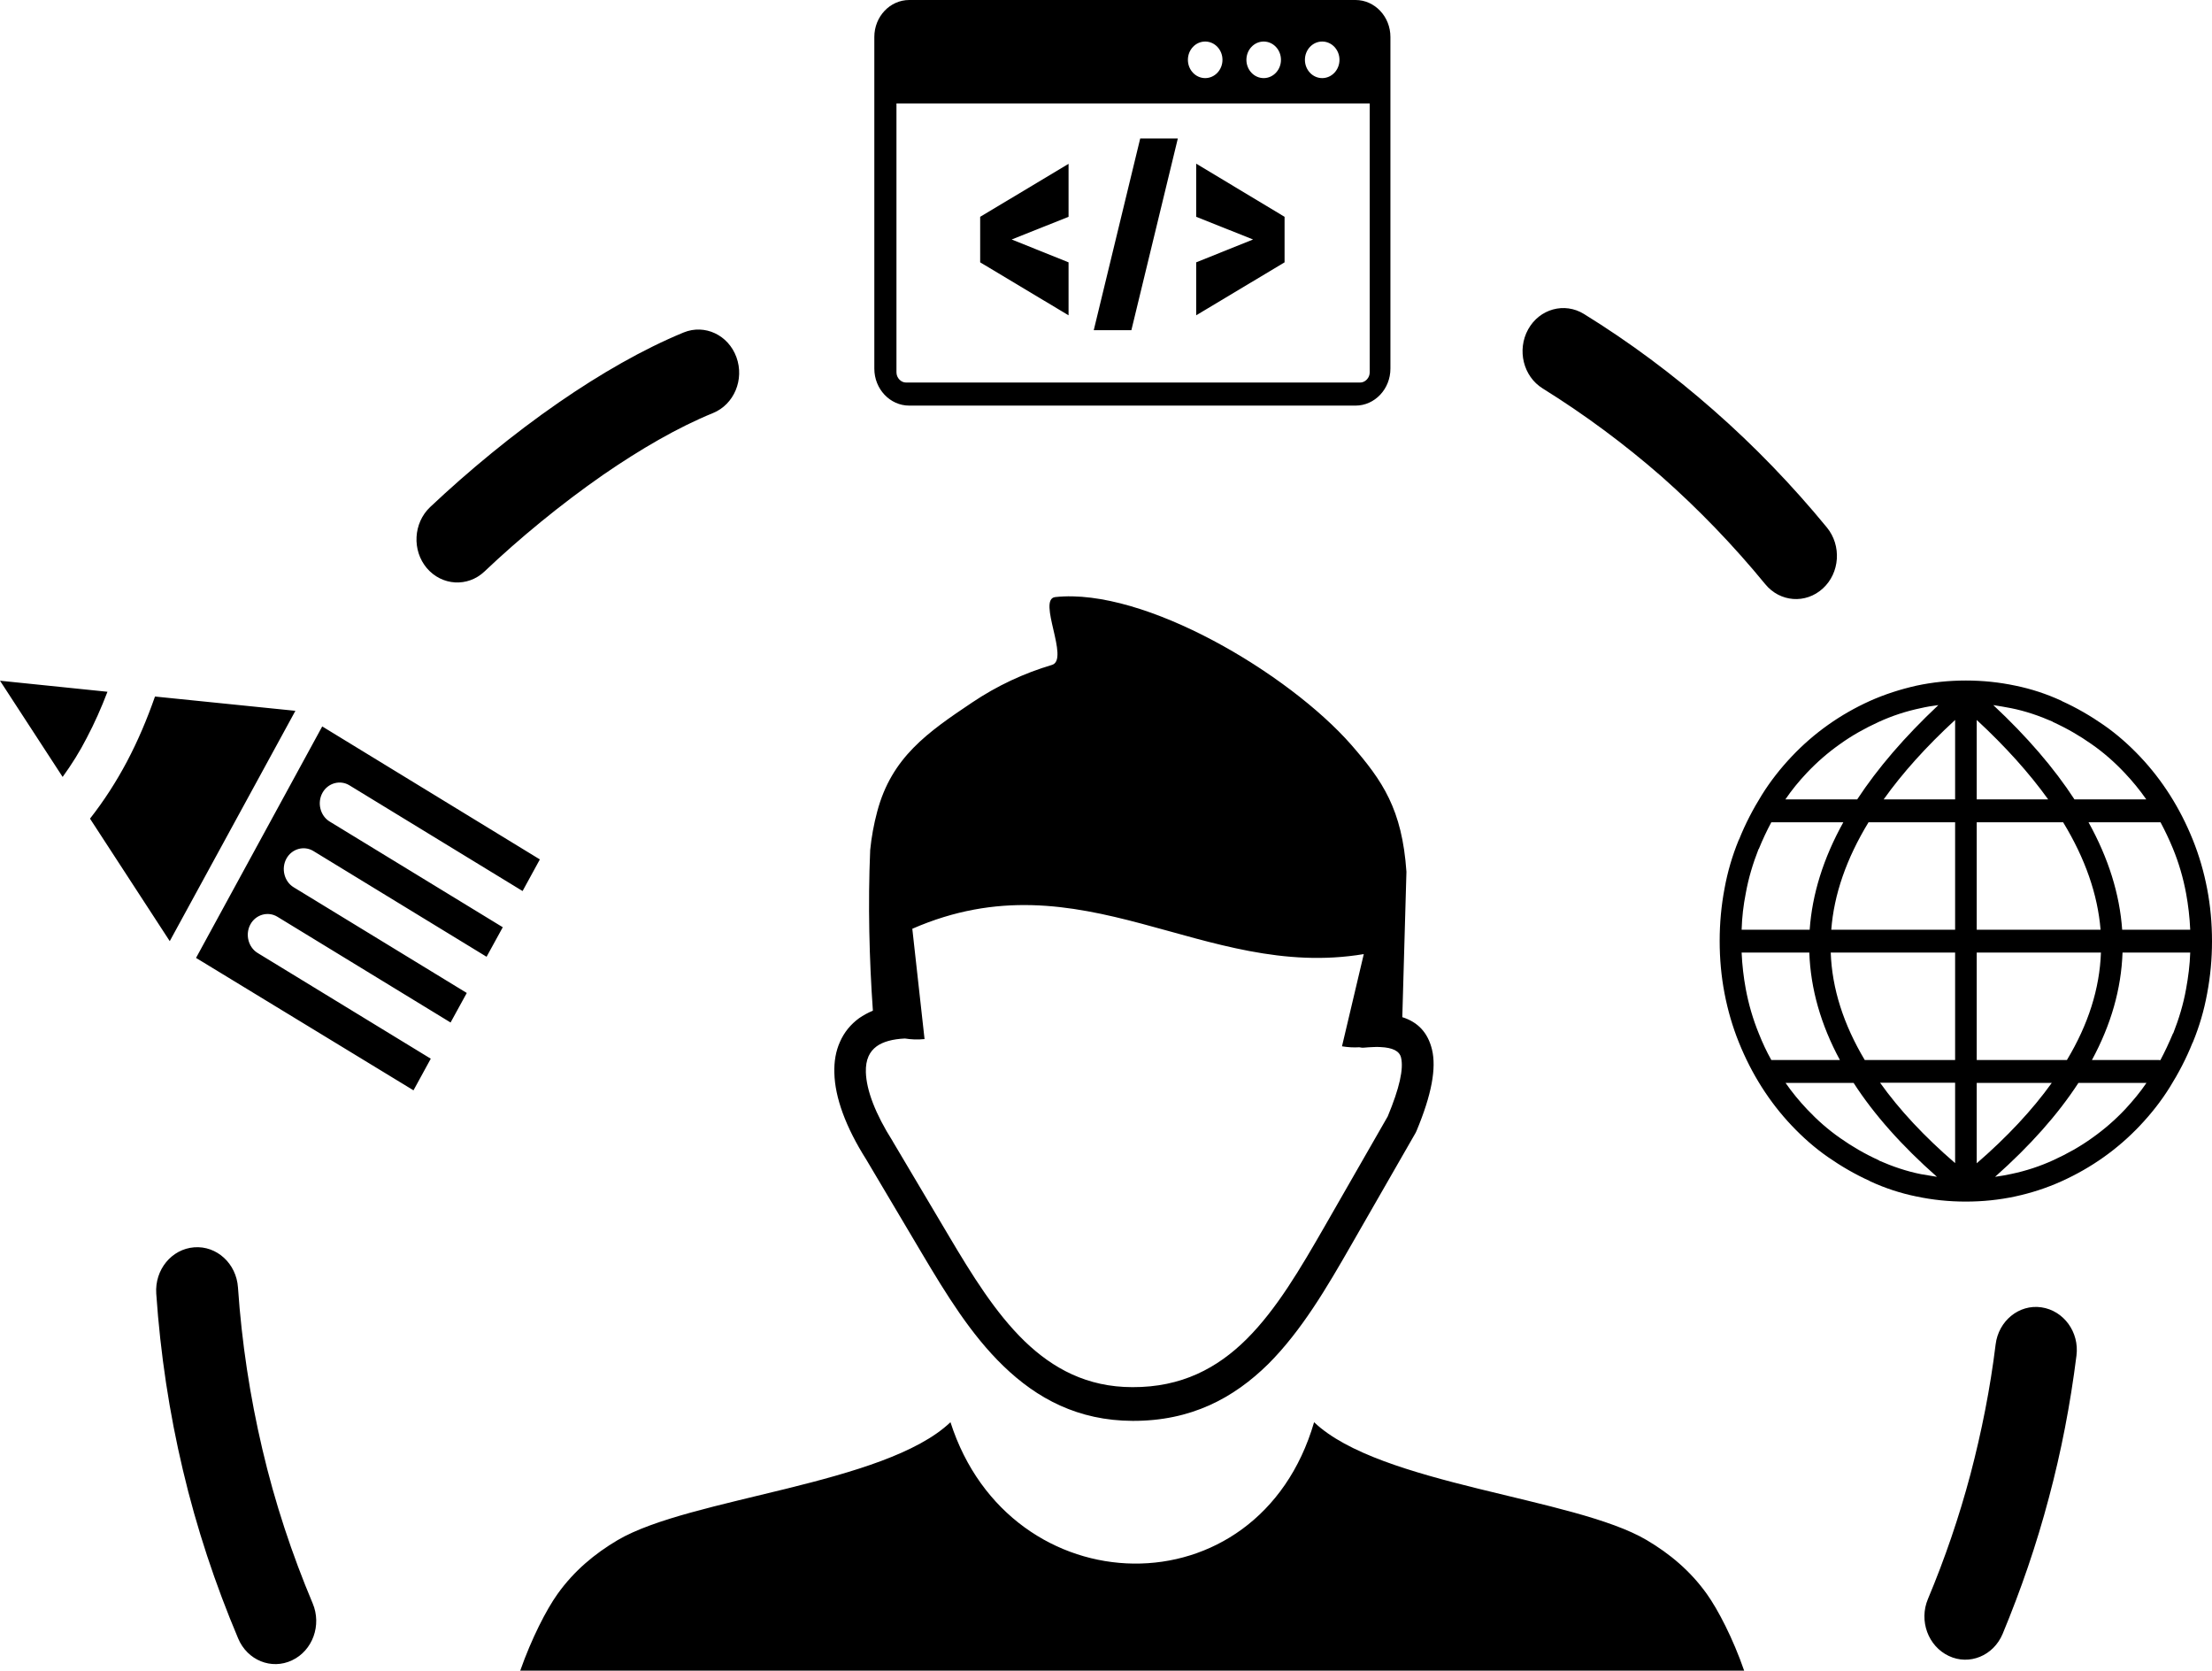 <svg width="298" height="225" viewBox="0 0 298 225" fill="none" xmlns="http://www.w3.org/2000/svg">
<g clip-path="url(#clip0_12_115)">
<path fill-rule="evenodd" clip-rule="evenodd" d="M128.047 191.541C136.05 216.481 169.517 217.379 177.035 191.541C185.886 199.983 212.102 201.651 221.851 207.424C224.931 209.246 227.72 211.555 229.951 214.685C231.454 216.789 233.467 220.664 234.971 225H70.086C71.614 220.664 73.603 216.789 75.106 214.685C77.337 211.555 80.126 209.246 83.206 207.424C92.98 201.676 119.195 199.983 128.047 191.541ZM122.493 0H182.612C185.207 0 187.317 2.232 187.317 4.978V49.649C187.317 52.395 185.207 54.627 182.612 54.627H122.493C119.898 54.627 117.789 52.395 117.789 49.649V4.978C117.789 2.232 119.898 0 122.493 0ZM184.528 13.933H120.771V50.137C120.771 50.522 120.917 50.855 121.16 51.112C121.402 51.368 121.717 51.522 122.081 51.522H183.219C183.582 51.522 183.898 51.368 184.14 51.112C184.383 50.855 184.528 50.522 184.528 50.137V13.933ZM178.126 5.594C179.411 5.594 180.454 6.697 180.454 8.057C180.454 9.417 179.411 10.52 178.126 10.52C176.84 10.52 175.798 9.417 175.798 8.057C175.798 6.697 176.84 5.594 178.126 5.594ZM162.362 5.594C163.648 5.594 164.691 6.697 164.691 8.057C164.691 9.417 163.648 10.52 162.362 10.52C161.077 10.52 160.034 9.417 160.034 8.057C160.034 6.697 161.077 5.594 162.362 5.594ZM170.244 5.594C171.529 5.594 172.572 6.697 172.572 8.057C172.572 9.417 171.529 10.52 170.244 10.52C168.959 10.52 167.916 9.417 167.916 8.057C167.916 6.697 168.959 5.594 170.244 5.594ZM143.956 29.2L136.292 32.253L143.956 35.332V42.465L132.048 35.332V29.2L143.956 22.066V29.2ZM173.057 29.2V35.332L161.15 42.465V35.332L168.813 32.253L161.15 29.2V22.041L173.057 29.2ZM152.419 44.466H147.351L153.608 18.654H158.676L152.419 44.466ZM290.749 142.764C290.846 142.764 290.943 142.764 291.04 142.79C291.646 141.661 292.204 140.455 292.737 139.198C292.762 139.172 292.762 139.146 292.786 139.146C293.538 137.222 294.144 135.246 294.508 133.194C294.799 131.603 295.017 129.961 295.066 128.293H285.947C285.777 133.194 284.395 138.017 281.824 142.764H290.749ZM289.173 145.843H280.006C277.217 150.128 273.458 154.336 268.777 158.493C269.505 158.39 270.257 158.262 270.96 158.108C272.924 157.698 274.816 157.082 276.659 156.235C278.502 155.388 280.248 154.413 281.849 153.259C283.449 152.13 284.929 150.847 286.311 149.384C287.329 148.281 288.324 147.101 289.173 145.843ZM260.944 158.493C256.239 154.336 252.48 150.128 249.716 145.843H240.549C241.422 147.101 242.392 148.281 243.459 149.41C244.841 150.872 246.296 152.155 247.921 153.284C249.522 154.413 251.244 155.414 253.111 156.261C253.135 156.286 253.159 156.286 253.159 156.312C254.978 157.107 256.846 157.749 258.786 158.134C259.489 158.262 260.216 158.365 260.944 158.493ZM238.633 142.764H247.873C245.302 138.017 243.92 133.168 243.75 128.293H234.631C234.704 129.986 234.898 131.603 235.189 133.194C235.577 135.272 236.159 137.273 236.959 139.223C237.445 140.455 238.002 141.635 238.633 142.764ZM234.631 125.214H243.798C244.138 120.416 245.641 115.592 248.333 110.742H238.633C238.027 111.871 237.469 113.052 236.959 114.309C236.935 114.335 236.935 114.36 236.911 114.36C236.159 116.285 235.553 118.26 235.189 120.313C234.874 121.904 234.68 123.52 234.631 125.214ZM240.524 107.663H250.201C252.965 103.455 256.603 99.222 261.138 94.962C260.314 95.065 259.537 95.193 258.761 95.373C256.797 95.783 254.905 96.399 253.062 97.246C251.219 98.093 249.473 99.068 247.873 100.222C246.272 101.351 244.793 102.634 243.41 104.097C242.368 105.2 241.397 106.38 240.524 107.663ZM268.535 94.962C273.094 99.222 276.732 103.455 279.472 107.663H289.148C288.275 106.406 287.305 105.226 286.238 104.097C284.856 102.634 283.401 101.351 281.776 100.222C280.175 99.093 278.453 98.093 276.586 97.246C276.562 97.22 276.538 97.22 276.538 97.195C274.719 96.399 272.851 95.758 270.911 95.373C270.135 95.219 269.335 95.091 268.535 94.962ZM291.064 110.742H281.364C284.056 115.592 285.559 120.416 285.899 125.214H295.066C294.993 123.52 294.799 121.904 294.508 120.313C294.12 118.235 293.538 116.233 292.737 114.283C292.228 113.052 291.67 111.871 291.064 110.742ZM258.179 92.345C260.338 91.883 262.545 91.652 264.848 91.652C267.128 91.652 269.335 91.883 271.518 92.345C273.652 92.781 275.689 93.448 277.702 94.372C277.726 94.372 277.75 94.398 277.774 94.424C279.763 95.322 281.655 96.425 283.425 97.656C285.195 98.888 286.82 100.325 288.324 101.916C289.827 103.507 291.161 105.226 292.349 107.099C293.538 108.972 294.556 110.973 295.405 113.077C296.278 115.233 296.909 117.439 297.345 119.697C297.782 121.981 298 124.316 298 126.753C298 129.165 297.782 131.5 297.345 133.809C296.933 136.067 296.302 138.223 295.429 140.352C295.429 140.378 295.405 140.404 295.381 140.429C294.532 142.559 293.489 144.535 292.325 146.408C291.161 148.281 289.803 150 288.299 151.591C286.796 153.182 285.171 154.593 283.401 155.85C281.63 157.107 279.739 158.185 277.75 159.083C275.713 160.007 273.627 160.674 271.493 161.136C269.335 161.598 267.128 161.829 264.824 161.829C262.545 161.829 260.338 161.598 258.155 161.136C256.021 160.7 253.984 160.032 251.971 159.109C251.947 159.109 251.923 159.083 251.898 159.057C249.91 158.159 248.018 157.056 246.248 155.824C244.477 154.593 242.853 153.156 241.349 151.565C239.845 149.974 238.512 148.255 237.323 146.382C236.135 144.509 235.116 142.508 234.268 140.404C233.395 138.248 232.764 136.042 232.327 133.784C231.891 131.5 231.673 129.165 231.673 126.728C231.673 124.316 231.891 121.981 232.327 119.672C232.74 117.414 233.37 115.258 234.243 113.129C234.243 113.103 234.268 113.077 234.292 113.052C235.141 110.922 236.183 108.946 237.348 107.073C238.512 105.2 239.87 103.481 241.373 101.89C242.877 100.299 244.502 98.888 246.272 97.631C248.042 96.374 249.934 95.296 251.923 94.398C253.935 93.5 256.021 92.833 258.179 92.345ZM266.304 96.964V107.663H275.931C273.385 104.122 270.184 100.556 266.304 96.964ZM266.304 110.742V125.214H282.988C282.6 120.467 280.927 115.643 277.944 110.742H266.304ZM266.304 128.293V142.764H278.453C281.339 137.966 282.867 133.142 283.037 128.293H266.304ZM266.304 145.843V156.671C270.426 153.105 273.797 149.487 276.416 145.843H266.304ZM263.393 156.646V145.818H253.281C255.876 149.461 259.246 153.079 263.393 156.646ZM263.393 142.764V128.293H246.636C246.806 133.142 248.358 137.966 251.219 142.764H263.393ZM263.393 125.214V110.742H251.729C248.746 115.643 247.072 120.467 246.709 125.214H263.393ZM263.393 107.663V96.964C259.489 100.556 256.288 104.122 253.766 107.663H263.393ZM22.869 126.753L12.126 110.255C14.017 107.843 15.666 105.277 17.097 102.583C18.576 99.786 19.813 96.861 20.88 93.808L39.796 95.732L22.869 126.753ZM26.41 129.011L43.41 97.836L72.73 115.746L70.401 120.005L47.072 105.765C45.811 104.995 44.162 105.457 43.434 106.791C42.706 108.125 43.143 109.87 44.404 110.64L67.734 124.88L65.551 128.857L42.221 114.617C40.961 113.847 39.311 114.309 38.584 115.643C37.856 116.977 38.293 118.722 39.554 119.492L62.884 133.732L60.701 137.71L37.371 123.469C36.11 122.699 34.461 123.161 33.734 124.495C33.006 125.83 33.443 127.574 34.704 128.344L58.033 142.585L55.705 146.844L26.41 129.011ZM8.439 104.636L0 91.678L14.478 93.166C13.653 95.322 12.732 97.4 11.689 99.376C10.743 101.223 9.652 102.968 8.439 104.636ZM42.124 215.943C43.361 218.868 42.124 222.306 39.336 223.614C36.571 224.923 33.321 223.614 32.084 220.664C29.005 213.377 26.482 205.807 24.639 197.982C22.82 190.31 21.608 182.355 21.05 174.222C20.832 171.014 23.111 168.218 26.167 167.987C29.199 167.756 31.842 170.168 32.06 173.401C32.569 180.842 33.685 188.103 35.334 195.133C37.032 202.395 39.336 209.323 42.124 215.943ZM65.26 76.976C63.005 79.105 59.537 78.9 57.5 76.514C55.487 74.128 55.681 70.458 57.936 68.303C63.078 63.454 69.092 58.476 75.3 54.191C80.878 50.342 86.626 47.032 92.106 44.774C94.944 43.62 98.121 45.108 99.212 48.11C100.303 51.112 98.897 54.473 96.059 55.628C91.33 57.552 86.262 60.503 81.266 63.941C75.543 67.918 69.965 72.511 65.26 76.976ZM207.834 52.318C205.215 50.701 204.341 47.135 205.869 44.364C207.397 41.593 210.768 40.669 213.387 42.285C219.547 46.083 225.392 50.445 230.848 55.243C236.353 60.067 241.47 65.378 246.126 71.049C248.115 73.486 247.873 77.155 245.569 79.259C243.265 81.363 239.797 81.107 237.808 78.669C233.516 73.435 228.835 68.585 223.84 64.172C218.844 59.81 213.484 55.833 207.834 52.318ZM268.85 181.073C269.238 177.891 272.003 175.633 275.01 176.069C278.017 176.505 280.151 179.405 279.739 182.586C278.914 189.155 277.677 195.544 276.028 201.702C274.355 208.04 272.245 214.146 269.796 220.048C268.559 222.999 265.309 224.333 262.545 223.024C259.756 221.716 258.495 218.277 259.731 215.352C262.011 209.913 263.927 204.319 265.455 198.572C266.958 192.85 268.122 187 268.85 181.073ZM121.911 139.865C120.238 139.942 118.953 140.301 118.104 140.917C117.619 141.276 117.255 141.712 117.013 142.251C116.746 142.841 116.625 143.56 116.649 144.406C116.722 146.844 117.934 150.026 120.262 153.695L120.286 153.746L127.853 166.498C130.884 171.605 134.085 176.813 138.038 180.636C141.846 184.306 146.454 186.82 152.565 186.82C159.186 186.846 164.012 184.254 167.94 180.354C172.014 176.3 175.24 170.758 178.417 165.241L186.953 150.359C188.554 146.51 189.112 143.945 188.748 142.431C188.53 141.533 187.584 141.096 186.007 141.02C185.668 140.994 185.328 140.994 184.965 141.02C184.577 141.02 184.189 141.071 183.776 141.096C183.558 141.122 183.34 141.096 183.122 141.045C182.37 141.096 181.57 141.045 180.793 140.917L183.728 128.498C162.047 132.116 145.823 115.079 122.906 125.086L124.555 139.942C123.585 140.044 122.712 139.993 121.911 139.865ZM188.918 136.991C191.028 137.658 192.361 139.069 192.919 141.353C193.525 143.868 192.871 147.434 190.834 152.309C190.785 152.386 190.761 152.489 190.712 152.566L182.079 167.602C178.756 173.401 175.361 179.199 170.875 183.69C166.194 188.308 160.447 191.387 152.589 191.362C145.241 191.336 139.712 188.36 135.177 183.972C130.787 179.738 127.441 174.247 124.264 168.91L116.697 156.158C113.933 151.796 112.478 147.793 112.405 144.509C112.356 142.97 112.599 141.558 113.157 140.327C113.714 139.044 114.587 137.966 115.751 137.119C116.309 136.735 116.916 136.401 117.595 136.119C117.11 129.217 116.916 121.776 117.231 114.489C117.401 112.769 117.716 111.025 118.177 109.306C120.117 101.993 124.967 98.632 130.981 94.603C134.304 92.371 137.917 90.677 141.725 89.548C144.125 88.83 139.688 80.696 142.161 80.414C154.19 79.105 173.639 90.729 182.055 100.325C186.25 105.149 188.893 108.972 189.475 117.414L188.918 136.991Z" fill="black"/>
</g>
<defs>
<clipPath id="clip0_12_115">
<rect width="298" height="225" fill="white"/>
</clipPath>
</defs>
</svg>
